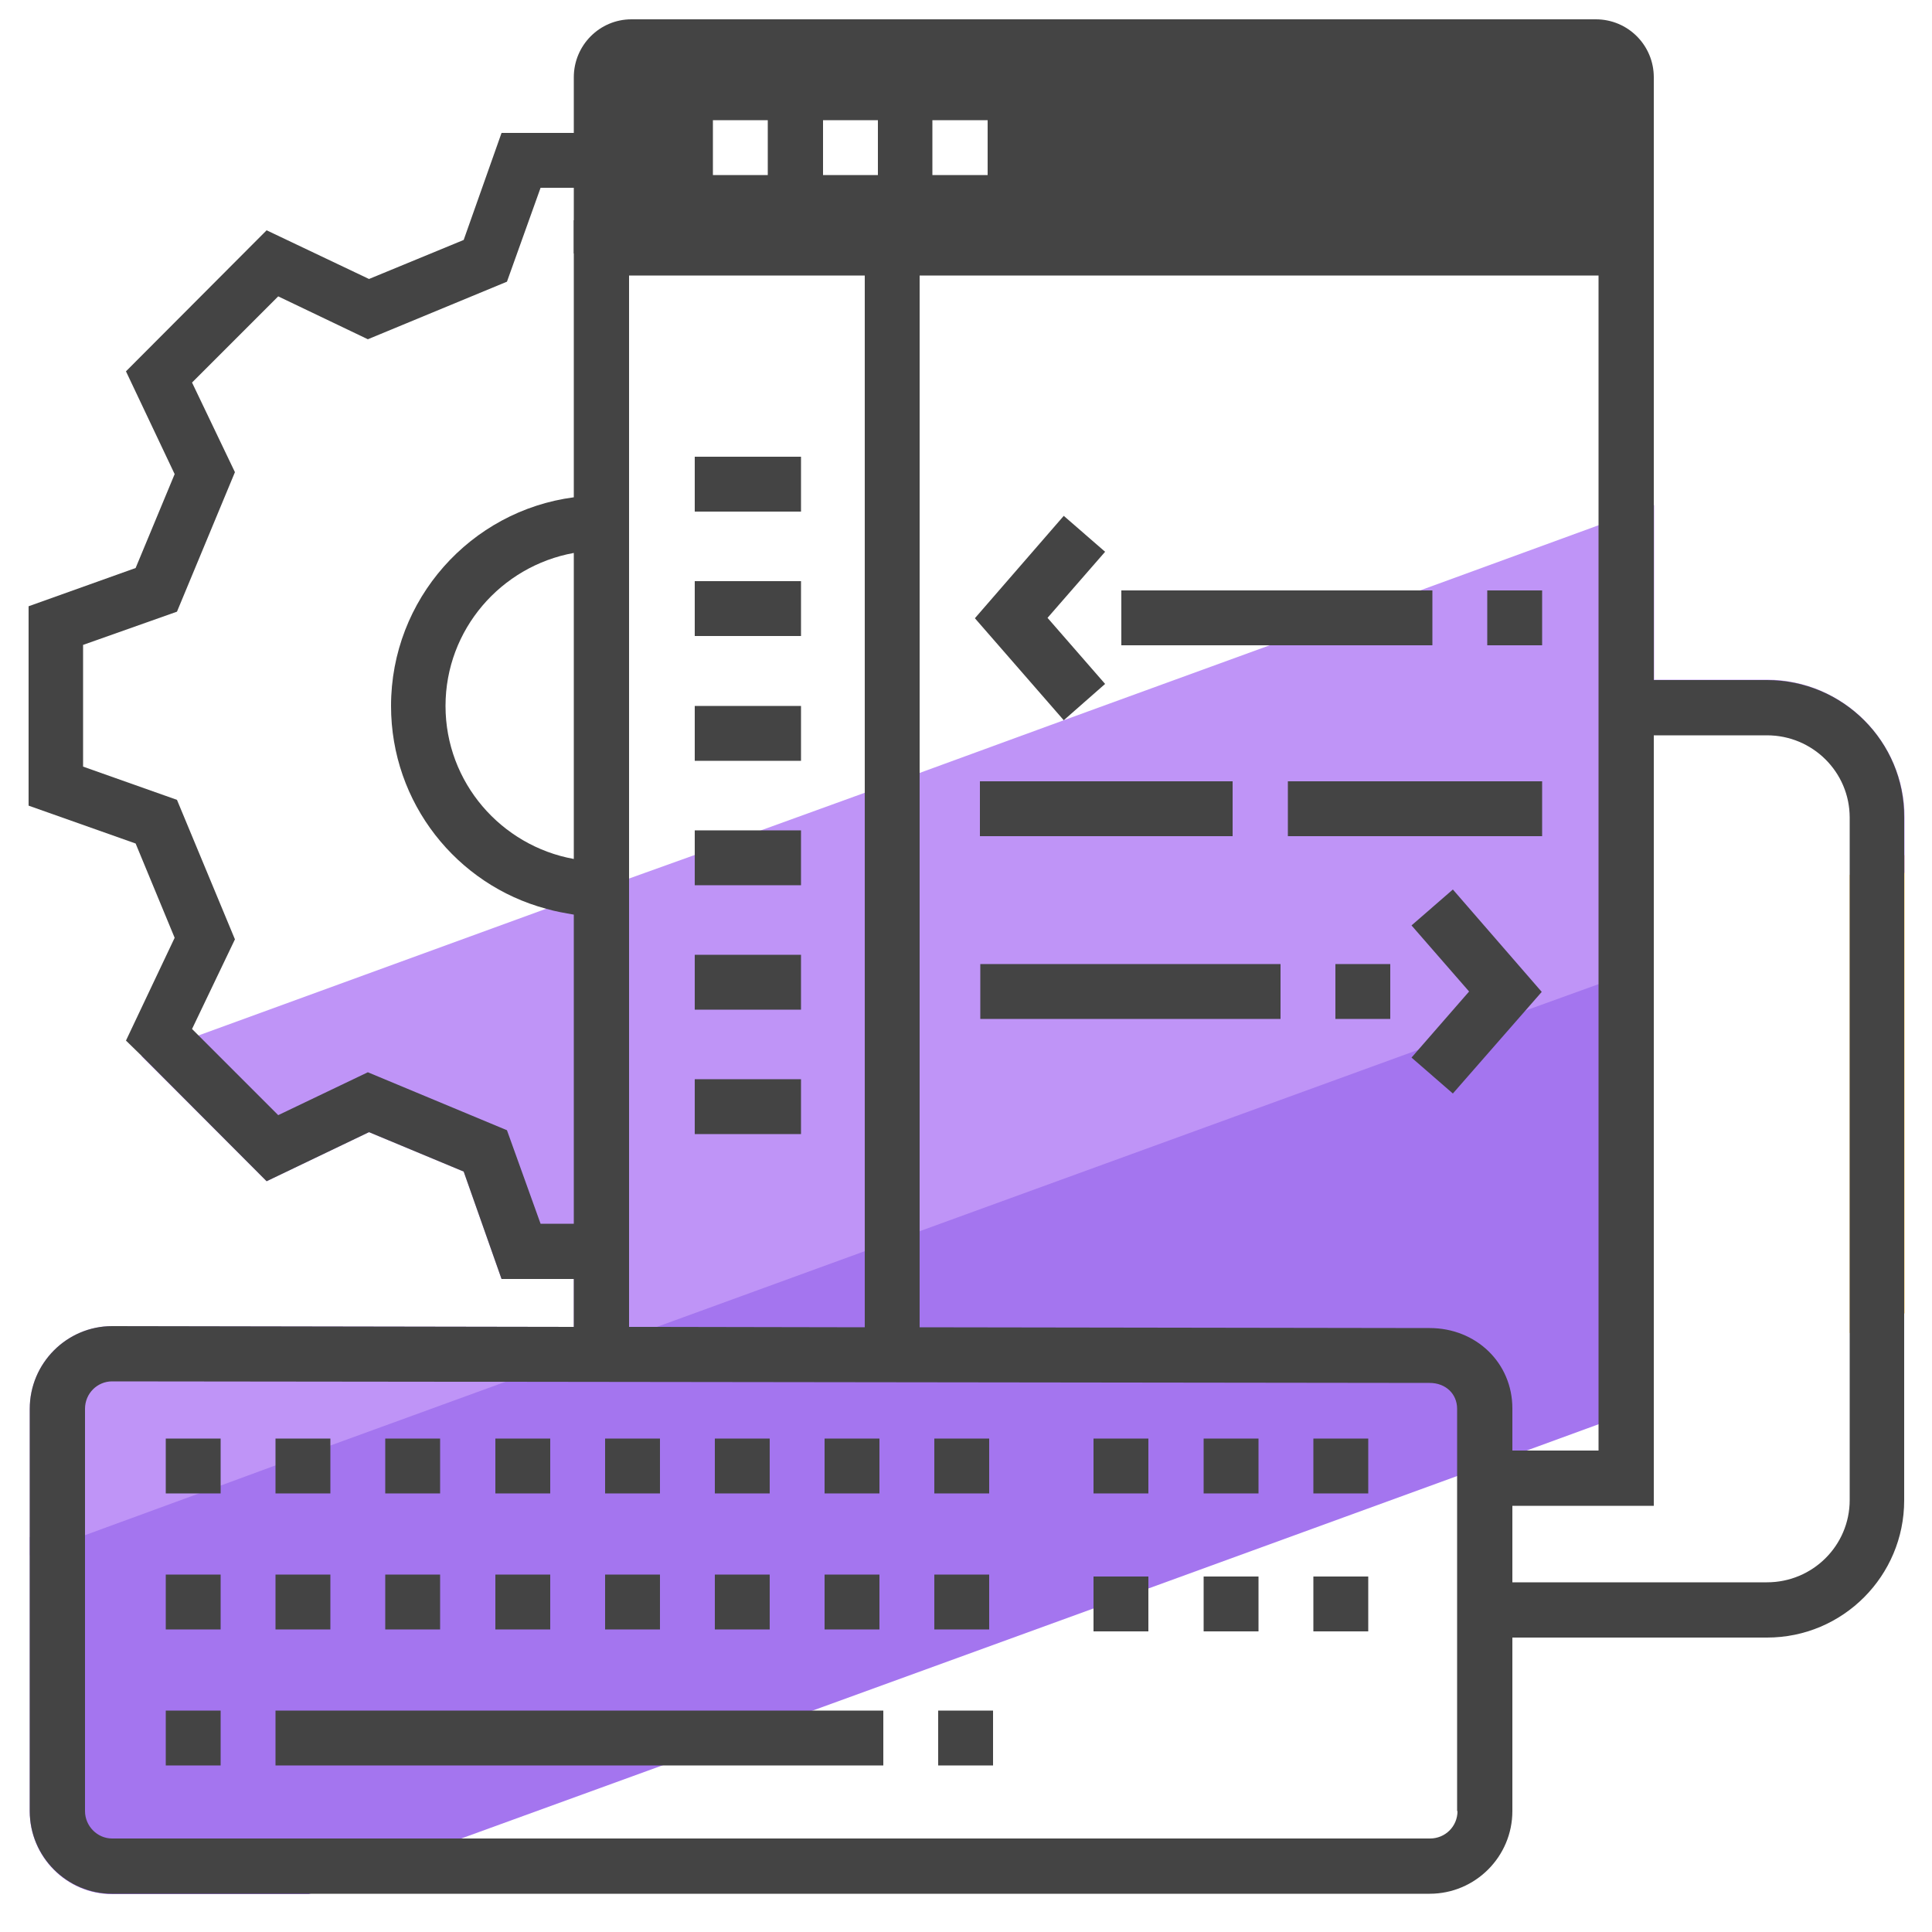<?xml version="1.0" encoding="utf-8"?>
<!-- Generator: Adobe Illustrator 24.0.3, SVG Export Plug-In . SVG Version: 6.00 Build 0)  -->
<svg version="1.1" id="Layer_1" xmlns="http://www.w3.org/2000/svg" xmlns:xlink="http://www.w3.org/1999/xlink" x="0px" y="0px"
	 viewBox="0 0 50 50" style="enable-background:new 0 0 50 50;" xml:space="preserve">
<style type="text/css">
	.st0{fill:#A475EF;}
	.st1{fill:#FCC34F;}
	.st2{fill:#BF94F7;}
	.st3{fill:#444444;}
</style>
<path class="st0" d="M42.8,24.48v11.86l-1.43,0.52l-1.86,0.68l-1.8,0.66l-7.99,2.91l-1.43,0.52l-7.26,2.64l-3.92,1.43l-5.2,1.89
	l-3.92,1.43H2.9c-1.17,0-2.13-0.96-2.13-2.14v-7.1l1.43-0.51l2.09-0.77l1.41-0.51l1.43-0.52l0.66-0.24l4.04-1.47l4.45-1.62l6.1-2.22
	l1.43-0.52l13.49-4.91l2.52-0.92L41.37,25L42.8,24.48z"/>
<polygon class="st1" points="49.29,22.13 49.29,33.99 47.87,34.5 47.87,22.64 "/>
<path class="st2" d="M49.29,21.15v1.44l-1.41,0.52v-1.96c0-1.18-0.96-2.13-2.14-2.13H42.8v5.93l-1.43,0.52l-1.91,0.69l-2.76,1.01
	l-12.89,4.69l-1.43,0.52L17,34.34l-3.89,1.41l-4.56,1.66l-1.41,0.51L5.7,38.45l-0.55,0.2L2.2,39.73l-1.43,0.52v-3.79
	c0-1.18,0.96-2.14,2.13-2.14l11.95,0.02V33.1h-1.87L12,30.32L9.55,29.3L6.9,30.57l-3.24-3.24l1.47-0.53l9-3.28l2.14-0.78l1.7-0.61
	l1.75-0.65l2.65-0.96L23.81,20l3.72-1.36l5.33-1.94l3.92-1.43l4.6-1.68l1.43-0.52v4.52h2.93C47.7,17.6,49.29,19.2,49.29,21.15z"/>
<g>
	<polygon class="st3" points="7.2,7.67 4.97,9.9 6.08,12.22 4.58,15.83 2.15,16.69 2.15,19.84 4.58,20.7 6.08,24.31 4.97,26.63 
		7.2,28.86 9.52,27.75 13.12,29.25 13.99,31.67 15.55,31.67 15.55,33.1 12.98,33.1 12,30.32 9.55,29.3 6.9,30.57 3.67,27.33 
		3.26,26.93 4.52,24.27 3.51,21.83 0.74,20.85 0.74,15.69 3.51,14.7 4.52,12.27 3.26,9.61 6.9,5.96 9.55,7.22 12,6.21 12.98,3.44 
		15.55,3.44 15.55,4.86 13.99,4.86 13.12,7.29 9.52,8.78 	"/>
	<g>
		<path class="st3" d="M41.3,0.5H16.34c-0.82,0-1.49,0.67-1.49,1.5v4.56H42.8V2C42.8,1.17,42.13,0.5,41.3,0.5z M19.87,4.53h-1.42
			V3.11h1.42V4.53z M22.71,4.53H21.3V3.11h1.42V4.53z M25.56,4.53h-1.43V3.11h1.43V4.53z"/>
		<path class="st3" d="M25.6,38.65h-1.42v-1.42h1.42V38.65z M22.76,38.65h-1.42v-1.42h1.42V38.65z M19.92,38.65H18.5v-1.42h1.42
			V38.65z M17.08,38.65h-1.42v-1.42h1.42V38.65z M14.24,38.65h-1.42v-1.42h1.42V38.65z M11.39,38.65H9.97v-1.42h1.42V38.65z
			 M8.55,38.65H7.13v-1.42h1.42V38.65z M5.71,38.65H4.29v-1.42h1.42V38.65z"/>
		<path class="st3" d="M25.6,42.17h-1.42v-1.42h1.42V42.17z M22.76,42.17h-1.42v-1.42h1.42V42.17z M19.92,42.17H18.5v-1.42h1.42
			V42.17z M17.08,42.17h-1.42v-1.42h1.42V42.17z M14.24,42.17h-1.42v-1.42h1.42V42.17z M11.39,42.17H9.97v-1.42h1.42V42.17z
			 M8.55,42.17H7.13v-1.42h1.42V42.17z M5.71,42.17H4.29v-1.42h1.42V42.17z"/>
		<path class="st3" d="M25.7,45.69h-1.42v-1.42h1.42V45.69z M22.86,45.69H7.13v-1.42h15.73V45.69z M5.71,45.69H4.29v-1.42h1.42
			V45.69z"/>
		<path class="st3" d="M35.41,38.65h-1.42v-1.42h1.42V38.65z M32.57,38.65h-1.42v-1.42h1.42V38.65z M29.73,38.65H28.3v-1.42h1.42
			V38.65z"/>
		<path class="st3" d="M35.41,42.22h-1.42V40.8h1.42V42.22z M32.57,42.22h-1.42V40.8h1.42V42.22z M29.73,42.22H28.3V40.8h1.42V42.22
			z"/>
	</g>
	<path class="st3" d="M17.98,11.82h2.75v1.42h-2.75V11.82z"/>
	<path class="st3" d="M17.98,15.04h2.75v1.42h-2.75V15.04z"/>
	<path class="st3" d="M17.98,18.27h2.75v1.42h-2.75V18.27z"/>
	<path class="st3" d="M17.98,21.49h2.75v1.42h-2.75V21.49z"/>
	<path class="st3" d="M17.98,24.71h2.75v1.42h-2.75V24.71z"/>
	<path class="st3" d="M17.98,27.93h2.75v1.42h-2.75V27.93z"/>
	<path class="st3" d="M37.6,28.3l-1.07-0.93l1.49-1.71l-1.49-1.71l1.07-0.93l2.3,2.65L37.6,28.3z"/>
	<path class="st3" d="M27.53,18.64l-2.3-2.64l2.3-2.65l1.07,0.93l-1.49,1.71l1.49,1.71L27.53,18.64z"/>
	<path class="st3" d="M39.91,16.7h-1.42v-1.42h1.42V16.7z M37.07,16.7h-8.05v-1.42h8.05V16.7z"/>
	<path class="st3" d="M39.91,21.64h-6.58v-1.42h6.58V21.64z M31.9,21.64h-6.54v-1.42h6.54V21.64z"/>
	<path class="st3" d="M35.98,26.37h-1.42v-1.42h1.42V26.37z M33.14,26.37h-7.77v-1.42h7.77V26.37z"/>
	<path class="st3" d="M45.73,17.6H42.8V5.7H14.85v7.17c-2.67,0.35-4.73,2.64-4.73,5.4c0,2.51,1.7,4.63,4.02,5.25
		c0.24,0.07,0.48,0.11,0.71,0.15v10.67L2.9,34.32c-1.17,0-2.13,0.96-2.13,2.14v10.41c0,1.18,0.96,2.14,2.13,2.14H37
		c1.18,0,2.14-0.96,2.14-2.14v-4.49h6.59c1.97,0,3.55-1.6,3.55-3.55V21.15C49.29,19.2,47.7,17.6,45.73,17.6z M41.37,37.54h-2.23
		v-1.09c0-1.18-0.94-2.08-2.14-2.08l-13.2-0.02V7.13h17.57V37.54z M11.53,18.27c0-1.98,1.44-3.62,3.32-3.96v7.92
		C12.97,21.89,11.53,20.25,11.53,18.27z M16.28,7.13h6.1v27.22L17,34.34h-0.72V7.13z M37.72,46.87c0,0.4-0.32,0.71-0.71,0.71H2.9
		c-0.38,0-0.7-0.32-0.7-0.71V36.46c0-0.4,0.32-0.71,0.7-0.71l8.93,0.01h1.28L37,35.79c0.41,0,0.71,0.28,0.71,0.67V46.87z
		 M47.87,38.82c0,1.18-0.96,2.13-2.14,2.13h-6.59v-1.98h3.66V19.03h2.93c1.18,0,2.14,0.95,2.14,2.13V38.82z"/>
</g>
</svg>
